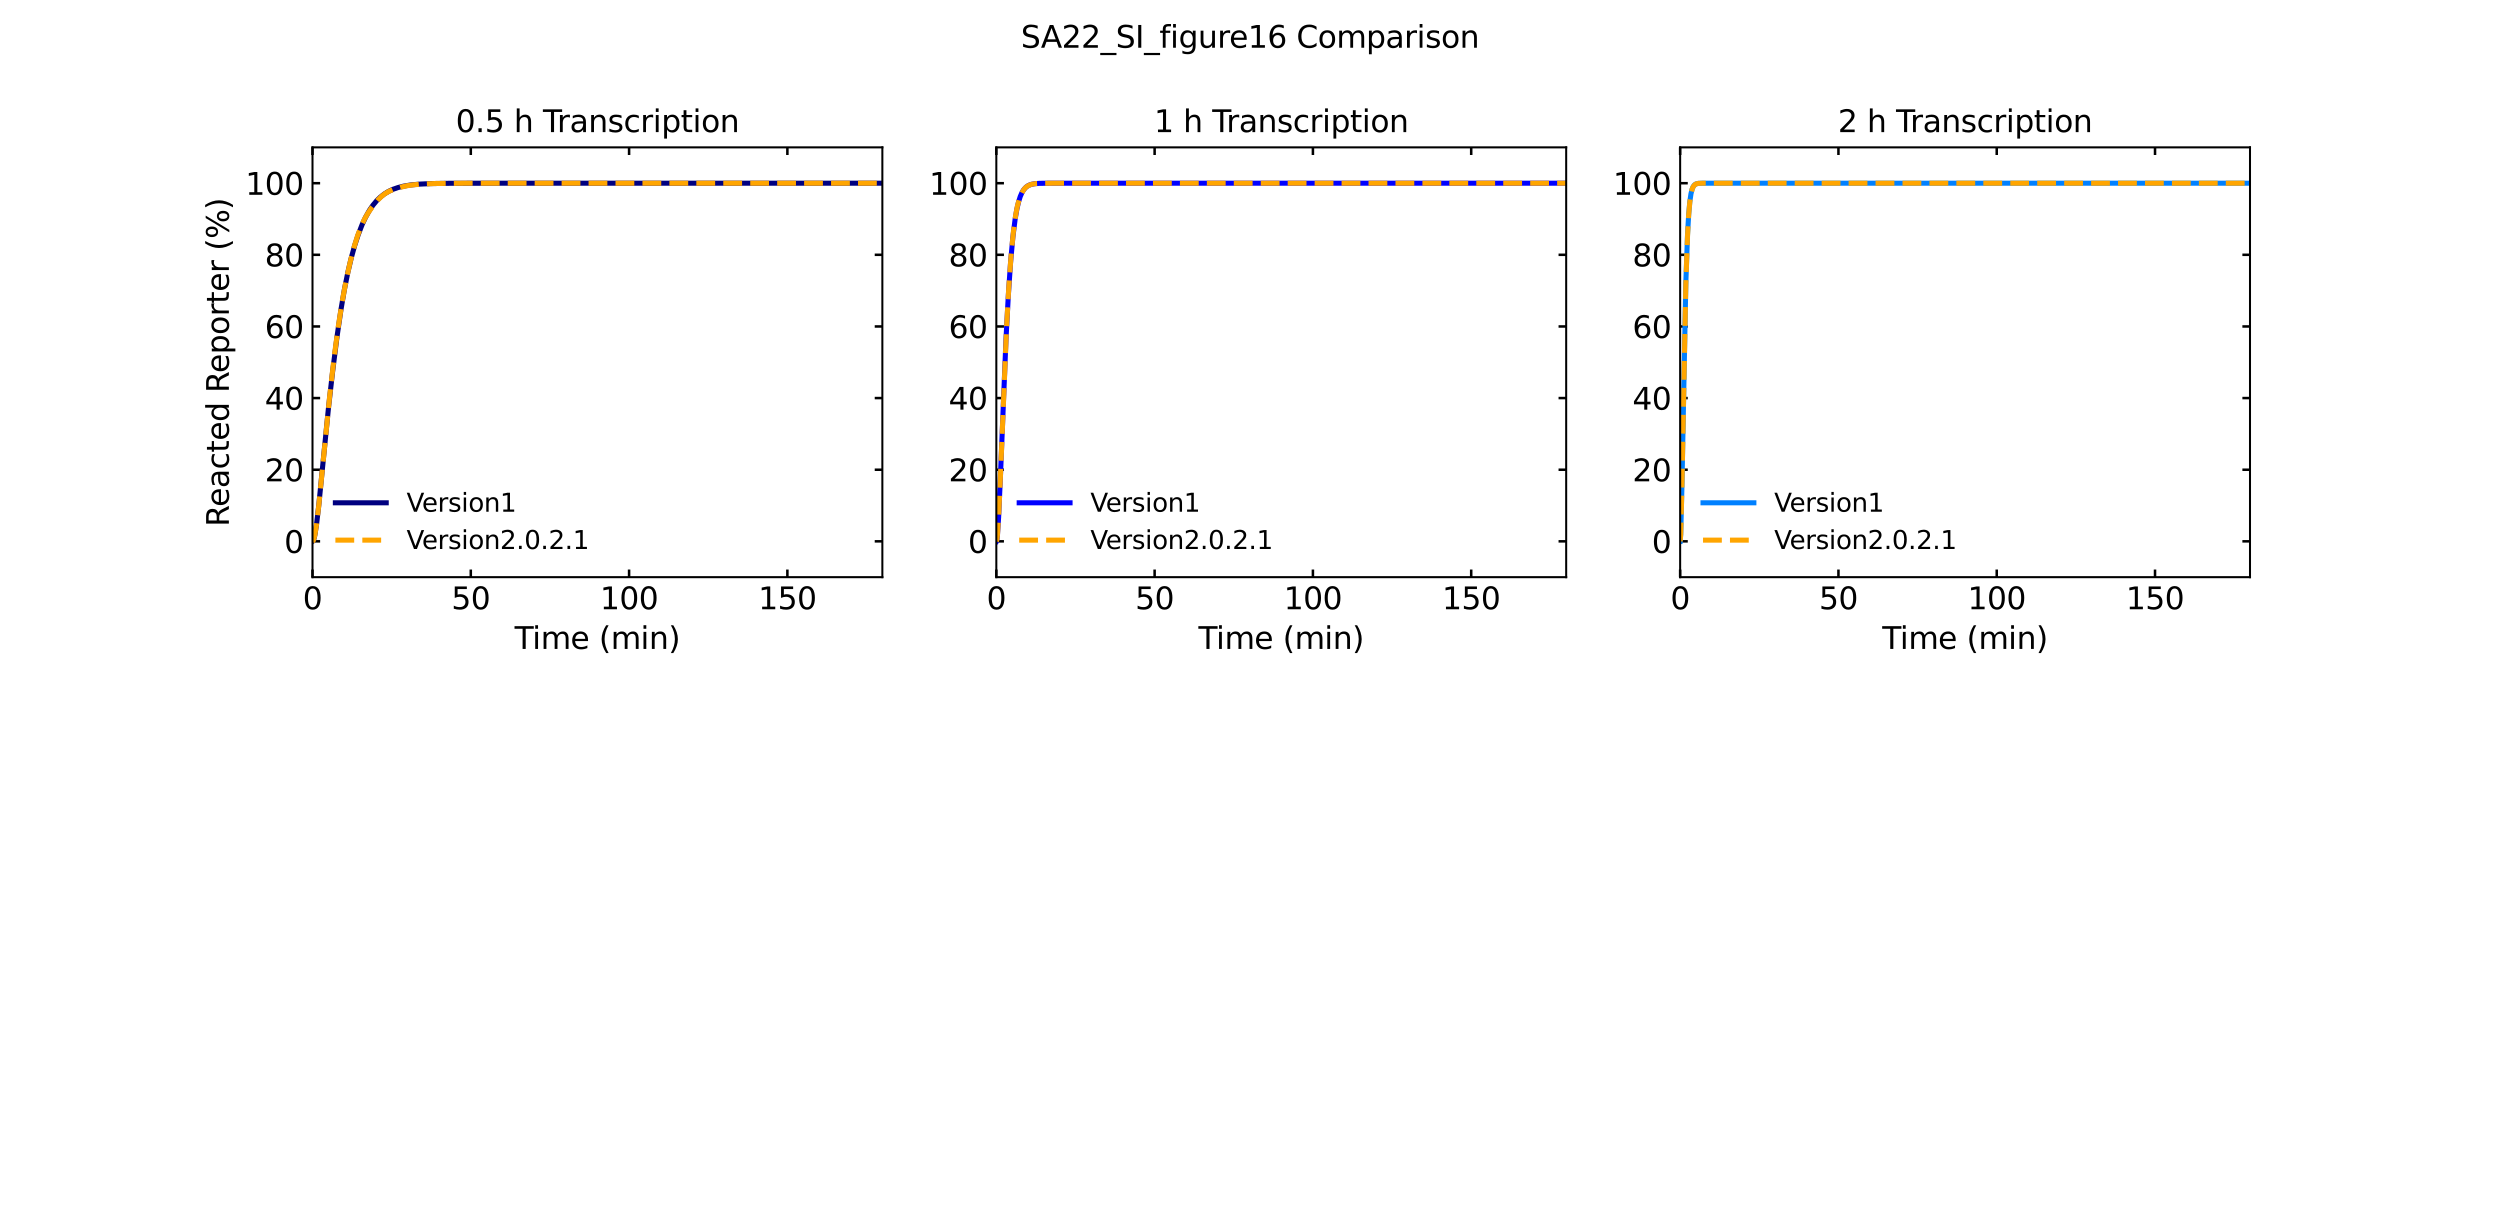 <?xml version="1.0" encoding="utf-8" standalone="no"?>
<!DOCTYPE svg PUBLIC "-//W3C//DTD SVG 1.1//EN"
  "http://www.w3.org/Graphics/SVG/1.1/DTD/svg11.dtd">
<svg xmlns:xlink="http://www.w3.org/1999/xlink" width="983.52pt" height="483.12pt" viewBox="0 0 983.52 483.12" xmlns="http://www.w3.org/2000/svg" version="1.1">
 <defs>
  <style type="text/css">*{stroke-linejoin: round; stroke-linecap: butt}</style>
 </defs>
 <g id="figure_1">
  <g id="patch_1">
   <path d="M 0 483.12 
L 983.52 483.12 
L 983.52 0 
L 0 0 
z
" style="fill: #ffffff"/>
  </g>
  <g id="axes_1">
   <g id="patch_2">
    <path d="M 122.94 227.066 
L 347.125 227.066 
L 347.125 57.974 
L 122.94 57.974 
z
" style="fill: #ffffff"/>
   </g>
   <g id="matplotlib.axis_1">
    <g id="xtick_1">
     <g id="line2d_1">
      <defs>
       <path id="m3f94d881fe" d="M 0 0 
L 0 -3 
" style="stroke: #000000"/>
      </defs>
      <g>
       <use xlink:href="#m3f94d881fe" x="122.94" y="227.066" style="stroke: #000000"/>
      </g>
     </g>
     <g id="line2d_2">
      <defs>
       <path id="m61d0a6844a" d="M 0 0 
L 0 3 
" style="stroke: #000000"/>
      </defs>
      <g>
       <use xlink:href="#m61d0a6844a" x="122.94" y="57.974" style="stroke: #000000"/>
      </g>
     </g>
     <g id="text_1">
      <!-- 0 -->
      <g transform="translate(119.123 239.685)scale(0.12 -0.12)">
       <defs>
        <path id="DejaVuSans-30" d="M 2034 4250 
Q 1547 4250 1301 3770 
Q 1056 3291 1056 2328 
Q 1056 1369 1301 889 
Q 1547 409 2034 409 
Q 2525 409 2770 889 
Q 3016 1369 3016 2328 
Q 3016 3291 2770 3770 
Q 2525 4250 2034 4250 
z
M 2034 4750 
Q 2819 4750 3233 4129 
Q 3647 3509 3647 2328 
Q 3647 1150 3233 529 
Q 2819 -91 2034 -91 
Q 1250 -91 836 529 
Q 422 1150 422 2328 
Q 422 3509 836 4129 
Q 1250 4750 2034 4750 
z
" transform="scale(0.016)"/>
       </defs>
       <use xlink:href="#DejaVuSans-30"/>
      </g>
     </g>
    </g>
    <g id="xtick_2">
     <g id="line2d_3">
      <g>
       <use xlink:href="#m3f94d881fe" x="185.214" y="227.066" style="stroke: #000000"/>
      </g>
     </g>
     <g id="line2d_4">
      <g>
       <use xlink:href="#m61d0a6844a" x="185.214" y="57.974" style="stroke: #000000"/>
      </g>
     </g>
     <g id="text_2">
      <!-- 50 -->
      <g transform="translate(177.579 239.685)scale(0.12 -0.12)">
       <defs>
        <path id="DejaVuSans-35" d="M 691 4666 
L 3169 4666 
L 3169 4134 
L 1269 4134 
L 1269 2991 
Q 1406 3038 1543 3061 
Q 1681 3084 1819 3084 
Q 2600 3084 3056 2656 
Q 3513 2228 3513 1497 
Q 3513 744 3044 326 
Q 2575 -91 1722 -91 
Q 1428 -91 1123 -41 
Q 819 9 494 109 
L 494 744 
Q 775 591 1075 516 
Q 1375 441 1709 441 
Q 2250 441 2565 725 
Q 2881 1009 2881 1497 
Q 2881 1984 2565 2268 
Q 2250 2553 1709 2553 
Q 1456 2553 1204 2497 
Q 953 2441 691 2322 
L 691 4666 
z
" transform="scale(0.016)"/>
       </defs>
       <use xlink:href="#DejaVuSans-35"/>
       <use xlink:href="#DejaVuSans-30" x="63.623"/>
      </g>
     </g>
    </g>
    <g id="xtick_3">
     <g id="line2d_5">
      <g>
       <use xlink:href="#m3f94d881fe" x="247.487" y="227.066" style="stroke: #000000"/>
      </g>
     </g>
     <g id="line2d_6">
      <g>
       <use xlink:href="#m61d0a6844a" x="247.487" y="57.974" style="stroke: #000000"/>
      </g>
     </g>
     <g id="text_3">
      <!-- 100 -->
      <g transform="translate(236.035 239.685)scale(0.12 -0.12)">
       <defs>
        <path id="DejaVuSans-31" d="M 794 531 
L 1825 531 
L 1825 4091 
L 703 3866 
L 703 4441 
L 1819 4666 
L 2450 4666 
L 2450 531 
L 3481 531 
L 3481 0 
L 794 0 
L 794 531 
z
" transform="scale(0.016)"/>
       </defs>
       <use xlink:href="#DejaVuSans-31"/>
       <use xlink:href="#DejaVuSans-30" x="63.623"/>
       <use xlink:href="#DejaVuSans-30" x="127.246"/>
      </g>
     </g>
    </g>
    <g id="xtick_4">
     <g id="line2d_7">
      <g>
       <use xlink:href="#m3f94d881fe" x="309.761" y="227.066" style="stroke: #000000"/>
      </g>
     </g>
     <g id="line2d_8">
      <g>
       <use xlink:href="#m61d0a6844a" x="309.761" y="57.974" style="stroke: #000000"/>
      </g>
     </g>
     <g id="text_4">
      <!-- 150 -->
      <g transform="translate(298.308 239.685)scale(0.12 -0.12)">
       <use xlink:href="#DejaVuSans-31"/>
       <use xlink:href="#DejaVuSans-35" x="63.623"/>
       <use xlink:href="#DejaVuSans-30" x="127.246"/>
      </g>
     </g>
    </g>
    <g id="text_5">
     <!-- Time (min) -->
     <g transform="translate(202.45 255.298)scale(0.12 -0.12)">
      <defs>
       <path id="DejaVuSans-54" d="M -19 4666 
L 3928 4666 
L 3928 4134 
L 2272 4134 
L 2272 0 
L 1638 0 
L 1638 4134 
L -19 4134 
L -19 4666 
z
" transform="scale(0.016)"/>
       <path id="DejaVuSans-69" d="M 603 3500 
L 1178 3500 
L 1178 0 
L 603 0 
L 603 3500 
z
M 603 4863 
L 1178 4863 
L 1178 4134 
L 603 4134 
L 603 4863 
z
" transform="scale(0.016)"/>
       <path id="DejaVuSans-6d" d="M 3328 2828 
Q 3544 3216 3844 3400 
Q 4144 3584 4550 3584 
Q 5097 3584 5394 3201 
Q 5691 2819 5691 2113 
L 5691 0 
L 5113 0 
L 5113 2094 
Q 5113 2597 4934 2840 
Q 4756 3084 4391 3084 
Q 3944 3084 3684 2787 
Q 3425 2491 3425 1978 
L 3425 0 
L 2847 0 
L 2847 2094 
Q 2847 2600 2669 2842 
Q 2491 3084 2119 3084 
Q 1678 3084 1418 2786 
Q 1159 2488 1159 1978 
L 1159 0 
L 581 0 
L 581 3500 
L 1159 3500 
L 1159 2956 
Q 1356 3278 1631 3431 
Q 1906 3584 2284 3584 
Q 2666 3584 2933 3390 
Q 3200 3197 3328 2828 
z
" transform="scale(0.016)"/>
       <path id="DejaVuSans-65" d="M 3597 1894 
L 3597 1613 
L 953 1613 
Q 991 1019 1311 708 
Q 1631 397 2203 397 
Q 2534 397 2845 478 
Q 3156 559 3463 722 
L 3463 178 
Q 3153 47 2828 -22 
Q 2503 -91 2169 -91 
Q 1331 -91 842 396 
Q 353 884 353 1716 
Q 353 2575 817 3079 
Q 1281 3584 2069 3584 
Q 2775 3584 3186 3129 
Q 3597 2675 3597 1894 
z
M 3022 2063 
Q 3016 2534 2758 2815 
Q 2500 3097 2075 3097 
Q 1594 3097 1305 2825 
Q 1016 2553 972 2059 
L 3022 2063 
z
" transform="scale(0.016)"/>
       <path id="DejaVuSans-20" transform="scale(0.016)"/>
       <path id="DejaVuSans-28" d="M 1984 4856 
Q 1566 4138 1362 3434 
Q 1159 2731 1159 2009 
Q 1159 1288 1364 580 
Q 1569 -128 1984 -844 
L 1484 -844 
Q 1016 -109 783 600 
Q 550 1309 550 2009 
Q 550 2706 781 3412 
Q 1013 4119 1484 4856 
L 1984 4856 
z
" transform="scale(0.016)"/>
       <path id="DejaVuSans-6e" d="M 3513 2113 
L 3513 0 
L 2938 0 
L 2938 2094 
Q 2938 2591 2744 2837 
Q 2550 3084 2163 3084 
Q 1697 3084 1428 2787 
Q 1159 2491 1159 1978 
L 1159 0 
L 581 0 
L 581 3500 
L 1159 3500 
L 1159 2956 
Q 1366 3272 1645 3428 
Q 1925 3584 2291 3584 
Q 2894 3584 3203 3211 
Q 3513 2838 3513 2113 
z
" transform="scale(0.016)"/>
       <path id="DejaVuSans-29" d="M 513 4856 
L 1013 4856 
Q 1481 4119 1714 3412 
Q 1947 2706 1947 2009 
Q 1947 1309 1714 600 
Q 1481 -109 1013 -844 
L 513 -844 
Q 928 -128 1133 580 
Q 1338 1288 1338 2009 
Q 1338 2731 1133 3434 
Q 928 4138 513 4856 
z
" transform="scale(0.016)"/>
      </defs>
      <use xlink:href="#DejaVuSans-54"/>
      <use xlink:href="#DejaVuSans-69" x="57.959"/>
      <use xlink:href="#DejaVuSans-6d" x="85.742"/>
      <use xlink:href="#DejaVuSans-65" x="183.154"/>
      <use xlink:href="#DejaVuSans-20" x="244.678"/>
      <use xlink:href="#DejaVuSans-28" x="276.465"/>
      <use xlink:href="#DejaVuSans-6d" x="315.479"/>
      <use xlink:href="#DejaVuSans-69" x="412.891"/>
      <use xlink:href="#DejaVuSans-6e" x="440.674"/>
      <use xlink:href="#DejaVuSans-29" x="504.053"/>
     </g>
    </g>
   </g>
   <g id="matplotlib.axis_2">
    <g id="ytick_1">
     <g id="line2d_9">
      <defs>
       <path id="m5197f65548" d="M 0 0 
L 3 0 
" style="stroke: #000000"/>
      </defs>
      <g>
       <use xlink:href="#m5197f65548" x="122.94" y="212.975" style="stroke: #000000"/>
      </g>
     </g>
     <g id="line2d_10">
      <defs>
       <path id="m539f77b9e1" d="M 0 0 
L -3 0 
" style="stroke: #000000"/>
      </defs>
      <g>
       <use xlink:href="#m539f77b9e1" x="347.125" y="212.975" style="stroke: #000000"/>
      </g>
     </g>
     <g id="text_6">
      <!-- 0 -->
      <g transform="translate(111.805 217.534)scale(0.12 -0.12)">
       <use xlink:href="#DejaVuSans-30"/>
      </g>
     </g>
    </g>
    <g id="ytick_2">
     <g id="line2d_11">
      <g>
       <use xlink:href="#m5197f65548" x="122.94" y="184.793" style="stroke: #000000"/>
      </g>
     </g>
     <g id="line2d_12">
      <g>
       <use xlink:href="#m539f77b9e1" x="347.125" y="184.793" style="stroke: #000000"/>
      </g>
     </g>
     <g id="text_7">
      <!-- 20 -->
      <g transform="translate(104.17 189.352)scale(0.12 -0.12)">
       <defs>
        <path id="DejaVuSans-32" d="M 1228 531 
L 3431 531 
L 3431 0 
L 469 0 
L 469 531 
Q 828 903 1448 1529 
Q 2069 2156 2228 2338 
Q 2531 2678 2651 2914 
Q 2772 3150 2772 3378 
Q 2772 3750 2511 3984 
Q 2250 4219 1831 4219 
Q 1534 4219 1204 4116 
Q 875 4013 500 3803 
L 500 4441 
Q 881 4594 1212 4672 
Q 1544 4750 1819 4750 
Q 2544 4750 2975 4387 
Q 3406 4025 3406 3419 
Q 3406 3131 3298 2873 
Q 3191 2616 2906 2266 
Q 2828 2175 2409 1742 
Q 1991 1309 1228 531 
z
" transform="scale(0.016)"/>
       </defs>
       <use xlink:href="#DejaVuSans-32"/>
       <use xlink:href="#DejaVuSans-30" x="63.623"/>
      </g>
     </g>
    </g>
    <g id="ytick_3">
     <g id="line2d_13">
      <g>
       <use xlink:href="#m5197f65548" x="122.94" y="156.611" style="stroke: #000000"/>
      </g>
     </g>
     <g id="line2d_14">
      <g>
       <use xlink:href="#m539f77b9e1" x="347.125" y="156.611" style="stroke: #000000"/>
      </g>
     </g>
     <g id="text_8">
      <!-- 40 -->
      <g transform="translate(104.17 161.17)scale(0.12 -0.12)">
       <defs>
        <path id="DejaVuSans-34" d="M 2419 4116 
L 825 1625 
L 2419 1625 
L 2419 4116 
z
M 2253 4666 
L 3047 4666 
L 3047 1625 
L 3713 1625 
L 3713 1100 
L 3047 1100 
L 3047 0 
L 2419 0 
L 2419 1100 
L 313 1100 
L 313 1709 
L 2253 4666 
z
" transform="scale(0.016)"/>
       </defs>
       <use xlink:href="#DejaVuSans-34"/>
       <use xlink:href="#DejaVuSans-30" x="63.623"/>
      </g>
     </g>
    </g>
    <g id="ytick_4">
     <g id="line2d_15">
      <g>
       <use xlink:href="#m5197f65548" x="122.94" y="128.429" style="stroke: #000000"/>
      </g>
     </g>
     <g id="line2d_16">
      <g>
       <use xlink:href="#m539f77b9e1" x="347.125" y="128.429" style="stroke: #000000"/>
      </g>
     </g>
     <g id="text_9">
      <!-- 60 -->
      <g transform="translate(104.17 132.988)scale(0.12 -0.12)">
       <defs>
        <path id="DejaVuSans-36" d="M 2113 2584 
Q 1688 2584 1439 2293 
Q 1191 2003 1191 1497 
Q 1191 994 1439 701 
Q 1688 409 2113 409 
Q 2538 409 2786 701 
Q 3034 994 3034 1497 
Q 3034 2003 2786 2293 
Q 2538 2584 2113 2584 
z
M 3366 4563 
L 3366 3988 
Q 3128 4100 2886 4159 
Q 2644 4219 2406 4219 
Q 1781 4219 1451 3797 
Q 1122 3375 1075 2522 
Q 1259 2794 1537 2939 
Q 1816 3084 2150 3084 
Q 2853 3084 3261 2657 
Q 3669 2231 3669 1497 
Q 3669 778 3244 343 
Q 2819 -91 2113 -91 
Q 1303 -91 875 529 
Q 447 1150 447 2328 
Q 447 3434 972 4092 
Q 1497 4750 2381 4750 
Q 2619 4750 2861 4703 
Q 3103 4656 3366 4563 
z
" transform="scale(0.016)"/>
       </defs>
       <use xlink:href="#DejaVuSans-36"/>
       <use xlink:href="#DejaVuSans-30" x="63.623"/>
      </g>
     </g>
    </g>
    <g id="ytick_5">
     <g id="line2d_17">
      <g>
       <use xlink:href="#m5197f65548" x="122.94" y="100.247" style="stroke: #000000"/>
      </g>
     </g>
     <g id="line2d_18">
      <g>
       <use xlink:href="#m539f77b9e1" x="347.125" y="100.247" style="stroke: #000000"/>
      </g>
     </g>
     <g id="text_10">
      <!-- 80 -->
      <g transform="translate(104.17 104.806)scale(0.12 -0.12)">
       <defs>
        <path id="DejaVuSans-38" d="M 2034 2216 
Q 1584 2216 1326 1975 
Q 1069 1734 1069 1313 
Q 1069 891 1326 650 
Q 1584 409 2034 409 
Q 2484 409 2743 651 
Q 3003 894 3003 1313 
Q 3003 1734 2745 1975 
Q 2488 2216 2034 2216 
z
M 1403 2484 
Q 997 2584 770 2862 
Q 544 3141 544 3541 
Q 544 4100 942 4425 
Q 1341 4750 2034 4750 
Q 2731 4750 3128 4425 
Q 3525 4100 3525 3541 
Q 3525 3141 3298 2862 
Q 3072 2584 2669 2484 
Q 3125 2378 3379 2068 
Q 3634 1759 3634 1313 
Q 3634 634 3220 271 
Q 2806 -91 2034 -91 
Q 1263 -91 848 271 
Q 434 634 434 1313 
Q 434 1759 690 2068 
Q 947 2378 1403 2484 
z
M 1172 3481 
Q 1172 3119 1398 2916 
Q 1625 2713 2034 2713 
Q 2441 2713 2670 2916 
Q 2900 3119 2900 3481 
Q 2900 3844 2670 4047 
Q 2441 4250 2034 4250 
Q 1625 4250 1398 4047 
Q 1172 3844 1172 3481 
z
" transform="scale(0.016)"/>
       </defs>
       <use xlink:href="#DejaVuSans-38"/>
       <use xlink:href="#DejaVuSans-30" x="63.623"/>
      </g>
     </g>
    </g>
    <g id="ytick_6">
     <g id="line2d_19">
      <g>
       <use xlink:href="#m5197f65548" x="122.94" y="72.065" style="stroke: #000000"/>
      </g>
     </g>
     <g id="line2d_20">
      <g>
       <use xlink:href="#m539f77b9e1" x="347.125" y="72.065" style="stroke: #000000"/>
      </g>
     </g>
     <g id="text_11">
      <!-- 100 -->
      <g transform="translate(96.535 76.624)scale(0.12 -0.12)">
       <use xlink:href="#DejaVuSans-31"/>
       <use xlink:href="#DejaVuSans-30" x="63.623"/>
       <use xlink:href="#DejaVuSans-30" x="127.246"/>
      </g>
     </g>
    </g>
    <g id="text_12">
     <!-- Reacted Reporter (%) -->
     <g transform="translate(90.039 207.185)rotate(-90)scale(0.12 -0.12)">
      <defs>
       <path id="DejaVuSans-52" d="M 2841 2188 
Q 3044 2119 3236 1894 
Q 3428 1669 3622 1275 
L 4263 0 
L 3584 0 
L 2988 1197 
Q 2756 1666 2539 1819 
Q 2322 1972 1947 1972 
L 1259 1972 
L 1259 0 
L 628 0 
L 628 4666 
L 2053 4666 
Q 2853 4666 3247 4331 
Q 3641 3997 3641 3322 
Q 3641 2881 3436 2590 
Q 3231 2300 2841 2188 
z
M 1259 4147 
L 1259 2491 
L 2053 2491 
Q 2509 2491 2742 2702 
Q 2975 2913 2975 3322 
Q 2975 3731 2742 3939 
Q 2509 4147 2053 4147 
L 1259 4147 
z
" transform="scale(0.016)"/>
       <path id="DejaVuSans-61" d="M 2194 1759 
Q 1497 1759 1228 1600 
Q 959 1441 959 1056 
Q 959 750 1161 570 
Q 1363 391 1709 391 
Q 2188 391 2477 730 
Q 2766 1069 2766 1631 
L 2766 1759 
L 2194 1759 
z
M 3341 1997 
L 3341 0 
L 2766 0 
L 2766 531 
Q 2569 213 2275 61 
Q 1981 -91 1556 -91 
Q 1019 -91 701 211 
Q 384 513 384 1019 
Q 384 1609 779 1909 
Q 1175 2209 1959 2209 
L 2766 2209 
L 2766 2266 
Q 2766 2663 2505 2880 
Q 2244 3097 1772 3097 
Q 1472 3097 1187 3025 
Q 903 2953 641 2809 
L 641 3341 
Q 956 3463 1253 3523 
Q 1550 3584 1831 3584 
Q 2591 3584 2966 3190 
Q 3341 2797 3341 1997 
z
" transform="scale(0.016)"/>
       <path id="DejaVuSans-63" d="M 3122 3366 
L 3122 2828 
Q 2878 2963 2633 3030 
Q 2388 3097 2138 3097 
Q 1578 3097 1268 2742 
Q 959 2388 959 1747 
Q 959 1106 1268 751 
Q 1578 397 2138 397 
Q 2388 397 2633 464 
Q 2878 531 3122 666 
L 3122 134 
Q 2881 22 2623 -34 
Q 2366 -91 2075 -91 
Q 1284 -91 818 406 
Q 353 903 353 1747 
Q 353 2603 823 3093 
Q 1294 3584 2113 3584 
Q 2378 3584 2631 3529 
Q 2884 3475 3122 3366 
z
" transform="scale(0.016)"/>
       <path id="DejaVuSans-74" d="M 1172 4494 
L 1172 3500 
L 2356 3500 
L 2356 3053 
L 1172 3053 
L 1172 1153 
Q 1172 725 1289 603 
Q 1406 481 1766 481 
L 2356 481 
L 2356 0 
L 1766 0 
Q 1100 0 847 248 
Q 594 497 594 1153 
L 594 3053 
L 172 3053 
L 172 3500 
L 594 3500 
L 594 4494 
L 1172 4494 
z
" transform="scale(0.016)"/>
       <path id="DejaVuSans-64" d="M 2906 2969 
L 2906 4863 
L 3481 4863 
L 3481 0 
L 2906 0 
L 2906 525 
Q 2725 213 2448 61 
Q 2172 -91 1784 -91 
Q 1150 -91 751 415 
Q 353 922 353 1747 
Q 353 2572 751 3078 
Q 1150 3584 1784 3584 
Q 2172 3584 2448 3432 
Q 2725 3281 2906 2969 
z
M 947 1747 
Q 947 1113 1208 752 
Q 1469 391 1925 391 
Q 2381 391 2643 752 
Q 2906 1113 2906 1747 
Q 2906 2381 2643 2742 
Q 2381 3103 1925 3103 
Q 1469 3103 1208 2742 
Q 947 2381 947 1747 
z
" transform="scale(0.016)"/>
       <path id="DejaVuSans-70" d="M 1159 525 
L 1159 -1331 
L 581 -1331 
L 581 3500 
L 1159 3500 
L 1159 2969 
Q 1341 3281 1617 3432 
Q 1894 3584 2278 3584 
Q 2916 3584 3314 3078 
Q 3713 2572 3713 1747 
Q 3713 922 3314 415 
Q 2916 -91 2278 -91 
Q 1894 -91 1617 61 
Q 1341 213 1159 525 
z
M 3116 1747 
Q 3116 2381 2855 2742 
Q 2594 3103 2138 3103 
Q 1681 3103 1420 2742 
Q 1159 2381 1159 1747 
Q 1159 1113 1420 752 
Q 1681 391 2138 391 
Q 2594 391 2855 752 
Q 3116 1113 3116 1747 
z
" transform="scale(0.016)"/>
       <path id="DejaVuSans-6f" d="M 1959 3097 
Q 1497 3097 1228 2736 
Q 959 2375 959 1747 
Q 959 1119 1226 758 
Q 1494 397 1959 397 
Q 2419 397 2687 759 
Q 2956 1122 2956 1747 
Q 2956 2369 2687 2733 
Q 2419 3097 1959 3097 
z
M 1959 3584 
Q 2709 3584 3137 3096 
Q 3566 2609 3566 1747 
Q 3566 888 3137 398 
Q 2709 -91 1959 -91 
Q 1206 -91 779 398 
Q 353 888 353 1747 
Q 353 2609 779 3096 
Q 1206 3584 1959 3584 
z
" transform="scale(0.016)"/>
       <path id="DejaVuSans-72" d="M 2631 2963 
Q 2534 3019 2420 3045 
Q 2306 3072 2169 3072 
Q 1681 3072 1420 2755 
Q 1159 2438 1159 1844 
L 1159 0 
L 581 0 
L 581 3500 
L 1159 3500 
L 1159 2956 
Q 1341 3275 1631 3429 
Q 1922 3584 2338 3584 
Q 2397 3584 2469 3576 
Q 2541 3569 2628 3553 
L 2631 2963 
z
" transform="scale(0.016)"/>
       <path id="DejaVuSans-25" d="M 4653 2053 
Q 4381 2053 4226 1822 
Q 4072 1591 4072 1178 
Q 4072 772 4226 539 
Q 4381 306 4653 306 
Q 4919 306 5073 539 
Q 5228 772 5228 1178 
Q 5228 1588 5073 1820 
Q 4919 2053 4653 2053 
z
M 4653 2450 
Q 5147 2450 5437 2106 
Q 5728 1763 5728 1178 
Q 5728 594 5436 251 
Q 5144 -91 4653 -91 
Q 4153 -91 3862 251 
Q 3572 594 3572 1178 
Q 3572 1766 3864 2108 
Q 4156 2450 4653 2450 
z
M 1428 4353 
Q 1159 4353 1004 4120 
Q 850 3888 850 3481 
Q 850 3069 1003 2837 
Q 1156 2606 1428 2606 
Q 1700 2606 1854 2837 
Q 2009 3069 2009 3481 
Q 2009 3884 1853 4118 
Q 1697 4353 1428 4353 
z
M 4250 4750 
L 4750 4750 
L 1831 -91 
L 1331 -91 
L 4250 4750 
z
M 1428 4750 
Q 1922 4750 2215 4408 
Q 2509 4066 2509 3481 
Q 2509 2891 2217 2550 
Q 1925 2209 1428 2209 
Q 931 2209 642 2551 
Q 353 2894 353 3481 
Q 353 4063 643 4406 
Q 934 4750 1428 4750 
z
" transform="scale(0.016)"/>
      </defs>
      <use xlink:href="#DejaVuSans-52"/>
      <use xlink:href="#DejaVuSans-65" x="64.982"/>
      <use xlink:href="#DejaVuSans-61" x="126.506"/>
      <use xlink:href="#DejaVuSans-63" x="187.785"/>
      <use xlink:href="#DejaVuSans-74" x="242.766"/>
      <use xlink:href="#DejaVuSans-65" x="281.975"/>
      <use xlink:href="#DejaVuSans-64" x="343.498"/>
      <use xlink:href="#DejaVuSans-20" x="406.975"/>
      <use xlink:href="#DejaVuSans-52" x="438.762"/>
      <use xlink:href="#DejaVuSans-65" x="503.744"/>
      <use xlink:href="#DejaVuSans-70" x="565.268"/>
      <use xlink:href="#DejaVuSans-6f" x="628.744"/>
      <use xlink:href="#DejaVuSans-72" x="689.926"/>
      <use xlink:href="#DejaVuSans-74" x="731.039"/>
      <use xlink:href="#DejaVuSans-65" x="770.248"/>
      <use xlink:href="#DejaVuSans-72" x="831.771"/>
      <use xlink:href="#DejaVuSans-20" x="872.885"/>
      <use xlink:href="#DejaVuSans-28" x="904.672"/>
      <use xlink:href="#DejaVuSans-25" x="943.686"/>
      <use xlink:href="#DejaVuSans-29" x="1038.705"/>
     </g>
    </g>
   </g>
   <g id="line2d_21">
    <path d="M 122.94 212.975 
L 123.164 212.819 
L 123.388 212.361 
L 123.837 210.647 
L 124.509 206.465 
L 125.406 198.852 
L 126.975 183.024 
L 129.217 160.55 
L 130.786 146.719 
L 132.58 132.494 
L 134.149 121.729 
L 135.494 113.871 
L 136.839 107.18 
L 138.185 101.472 
L 139.53 96.593 
L 140.875 92.467 
L 142.444 88.408 
L 143.789 85.524 
L 145.358 82.719 
L 146.704 80.747 
L 148.273 78.859 
L 149.618 77.551 
L 151.187 76.315 
L 152.757 75.347 
L 154.55 74.49 
L 156.568 73.785 
L 158.81 73.223 
L 161.5 72.775 
L 164.863 72.446 
L 169.57 72.221 
L 177.417 72.098 
L 199.835 72.066 
L 347.125 72.065 
L 347.125 72.065 
" clip-path="url(#pae679286c4)" style="fill: none; stroke: #000080; stroke-width: 2; stroke-linecap: square"/>
   </g>
   <g id="line2d_22">
    <path d="M 122.94 212.975 
L 123.164 212.814 
L 123.388 212.349 
L 123.837 210.624 
L 124.509 206.446 
L 125.406 198.878 
L 126.975 183.128 
L 129.666 156.115 
L 131.459 140.536 
L 133.028 128.807 
L 134.598 118.78 
L 136.167 110.301 
L 137.736 103.186 
L 139.305 97.161 
L 140.651 92.822 
L 141.996 89.224 
L 143.341 86.299 
L 144.686 83.932 
L 146.255 81.659 
L 148.497 78.843 
L 150.066 77.276 
L 151.411 76.22 
L 152.981 75.29 
L 154.55 74.619 
L 157.464 73.691 
L 159.93 73.097 
L 162.621 72.7 
L 166.656 72.373 
L 171.588 72.185 
L 182.125 72.081 
L 221.581 72.065 
L 347.125 72.065 
L 347.125 72.065 
" clip-path="url(#pae679286c4)" style="fill: none; stroke-dasharray: 7.4,3.2; stroke-dashoffset: 0; stroke: #ffa500; stroke-width: 2"/>
   </g>
   <g id="patch_3">
    <path d="M 122.94 227.066 
L 122.94 57.974 
" style="fill: none; stroke: #000000; stroke-width: 0.8; stroke-linejoin: miter; stroke-linecap: square"/>
   </g>
   <g id="patch_4">
    <path d="M 347.125 227.066 
L 347.125 57.974 
" style="fill: none; stroke: #000000; stroke-width: 0.8; stroke-linejoin: miter; stroke-linecap: square"/>
   </g>
   <g id="patch_5">
    <path d="M 122.94 227.066 
L 347.125 227.066 
" style="fill: none; stroke: #000000; stroke-width: 0.8; stroke-linejoin: miter; stroke-linecap: square"/>
   </g>
   <g id="patch_6">
    <path d="M 122.94 57.974 
L 347.125 57.974 
" style="fill: none; stroke: #000000; stroke-width: 0.8; stroke-linejoin: miter; stroke-linecap: square"/>
   </g>
   <g id="text_13">
    <!-- 0.5 h Transcription -->
    <g transform="translate(179.289 51.974)scale(0.12 -0.12)">
     <defs>
      <path id="DejaVuSans-2e" d="M 684 794 
L 1344 794 
L 1344 0 
L 684 0 
L 684 794 
z
" transform="scale(0.016)"/>
      <path id="DejaVuSans-68" d="M 3513 2113 
L 3513 0 
L 2938 0 
L 2938 2094 
Q 2938 2591 2744 2837 
Q 2550 3084 2163 3084 
Q 1697 3084 1428 2787 
Q 1159 2491 1159 1978 
L 1159 0 
L 581 0 
L 581 4863 
L 1159 4863 
L 1159 2956 
Q 1366 3272 1645 3428 
Q 1925 3584 2291 3584 
Q 2894 3584 3203 3211 
Q 3513 2838 3513 2113 
z
" transform="scale(0.016)"/>
      <path id="DejaVuSans-73" d="M 2834 3397 
L 2834 2853 
Q 2591 2978 2328 3040 
Q 2066 3103 1784 3103 
Q 1356 3103 1142 2972 
Q 928 2841 928 2578 
Q 928 2378 1081 2264 
Q 1234 2150 1697 2047 
L 1894 2003 
Q 2506 1872 2764 1633 
Q 3022 1394 3022 966 
Q 3022 478 2636 193 
Q 2250 -91 1575 -91 
Q 1294 -91 989 -36 
Q 684 19 347 128 
L 347 722 
Q 666 556 975 473 
Q 1284 391 1588 391 
Q 1994 391 2212 530 
Q 2431 669 2431 922 
Q 2431 1156 2273 1281 
Q 2116 1406 1581 1522 
L 1381 1569 
Q 847 1681 609 1914 
Q 372 2147 372 2553 
Q 372 3047 722 3315 
Q 1072 3584 1716 3584 
Q 2034 3584 2315 3537 
Q 2597 3491 2834 3397 
z
" transform="scale(0.016)"/>
     </defs>
     <use xlink:href="#DejaVuSans-30"/>
     <use xlink:href="#DejaVuSans-2e" x="63.623"/>
     <use xlink:href="#DejaVuSans-35" x="95.41"/>
     <use xlink:href="#DejaVuSans-20" x="159.033"/>
     <use xlink:href="#DejaVuSans-68" x="190.82"/>
     <use xlink:href="#DejaVuSans-20" x="254.199"/>
     <use xlink:href="#DejaVuSans-54" x="285.986"/>
     <use xlink:href="#DejaVuSans-72" x="332.32"/>
     <use xlink:href="#DejaVuSans-61" x="373.434"/>
     <use xlink:href="#DejaVuSans-6e" x="434.713"/>
     <use xlink:href="#DejaVuSans-73" x="498.092"/>
     <use xlink:href="#DejaVuSans-63" x="550.191"/>
     <use xlink:href="#DejaVuSans-72" x="605.172"/>
     <use xlink:href="#DejaVuSans-69" x="646.285"/>
     <use xlink:href="#DejaVuSans-70" x="674.068"/>
     <use xlink:href="#DejaVuSans-74" x="737.545"/>
     <use xlink:href="#DejaVuSans-69" x="776.754"/>
     <use xlink:href="#DejaVuSans-6f" x="804.537"/>
     <use xlink:href="#DejaVuSans-6e" x="865.719"/>
    </g>
   </g>
   <g id="legend_1">
    <g id="line2d_23">
     <path d="M 131.94 197.809 
L 141.94 197.809 
L 151.94 197.809 
" style="fill: none; stroke: #000080; stroke-width: 2; stroke-linecap: square"/>
    </g>
    <g id="text_14">
     <!-- Version1 -->
     <g transform="translate(159.94 201.309)scale(0.1 -0.1)">
      <defs>
       <path id="DejaVuSans-56" d="M 1831 0 
L 50 4666 
L 709 4666 
L 2188 738 
L 3669 4666 
L 4325 4666 
L 2547 0 
L 1831 0 
z
" transform="scale(0.016)"/>
      </defs>
      <use xlink:href="#DejaVuSans-56"/>
      <use xlink:href="#DejaVuSans-65" x="60.658"/>
      <use xlink:href="#DejaVuSans-72" x="122.182"/>
      <use xlink:href="#DejaVuSans-73" x="163.295"/>
      <use xlink:href="#DejaVuSans-69" x="215.395"/>
      <use xlink:href="#DejaVuSans-6f" x="243.178"/>
      <use xlink:href="#DejaVuSans-6e" x="304.359"/>
      <use xlink:href="#DejaVuSans-31" x="367.738"/>
     </g>
    </g>
    <g id="line2d_24">
     <path d="M 131.94 212.487 
L 141.94 212.487 
L 151.94 212.487 
" style="fill: none; stroke-dasharray: 7.4,3.2; stroke-dashoffset: 0; stroke: #ffa500; stroke-width: 2"/>
    </g>
    <g id="text_15">
     <!-- Version2.0.2.1 -->
     <g transform="translate(159.94 215.987)scale(0.1 -0.1)">
      <use xlink:href="#DejaVuSans-56"/>
      <use xlink:href="#DejaVuSans-65" x="60.658"/>
      <use xlink:href="#DejaVuSans-72" x="122.182"/>
      <use xlink:href="#DejaVuSans-73" x="163.295"/>
      <use xlink:href="#DejaVuSans-69" x="215.395"/>
      <use xlink:href="#DejaVuSans-6f" x="243.178"/>
      <use xlink:href="#DejaVuSans-6e" x="304.359"/>
      <use xlink:href="#DejaVuSans-32" x="367.738"/>
      <use xlink:href="#DejaVuSans-2e" x="431.361"/>
      <use xlink:href="#DejaVuSans-30" x="463.148"/>
      <use xlink:href="#DejaVuSans-2e" x="526.771"/>
      <use xlink:href="#DejaVuSans-32" x="558.559"/>
      <use xlink:href="#DejaVuSans-2e" x="622.182"/>
      <use xlink:href="#DejaVuSans-31" x="653.969"/>
     </g>
    </g>
   </g>
  </g>
  <g id="axes_2">
   <g id="patch_7">
    <path d="M 391.962 227.066 
L 616.146 227.066 
L 616.146 57.974 
L 391.962 57.974 
z
" style="fill: #ffffff"/>
   </g>
   <g id="matplotlib.axis_3">
    <g id="xtick_5">
     <g id="line2d_25">
      <g>
       <use xlink:href="#m3f94d881fe" x="391.962" y="227.066" style="stroke: #000000"/>
      </g>
     </g>
     <g id="line2d_26">
      <g>
       <use xlink:href="#m61d0a6844a" x="391.962" y="57.974" style="stroke: #000000"/>
      </g>
     </g>
     <g id="text_16">
      <!-- 0 -->
      <g transform="translate(388.144 239.685)scale(0.12 -0.12)">
       <use xlink:href="#DejaVuSans-30"/>
      </g>
     </g>
    </g>
    <g id="xtick_6">
     <g id="line2d_27">
      <g>
       <use xlink:href="#m3f94d881fe" x="454.235" y="227.066" style="stroke: #000000"/>
      </g>
     </g>
     <g id="line2d_28">
      <g>
       <use xlink:href="#m61d0a6844a" x="454.235" y="57.974" style="stroke: #000000"/>
      </g>
     </g>
     <g id="text_17">
      <!-- 50 -->
      <g transform="translate(446.6 239.685)scale(0.12 -0.12)">
       <use xlink:href="#DejaVuSans-35"/>
       <use xlink:href="#DejaVuSans-30" x="63.623"/>
      </g>
     </g>
    </g>
    <g id="xtick_7">
     <g id="line2d_29">
      <g>
       <use xlink:href="#m3f94d881fe" x="516.509" y="227.066" style="stroke: #000000"/>
      </g>
     </g>
     <g id="line2d_30">
      <g>
       <use xlink:href="#m61d0a6844a" x="516.509" y="57.974" style="stroke: #000000"/>
      </g>
     </g>
     <g id="text_18">
      <!-- 100 -->
      <g transform="translate(505.056 239.685)scale(0.12 -0.12)">
       <use xlink:href="#DejaVuSans-31"/>
       <use xlink:href="#DejaVuSans-30" x="63.623"/>
       <use xlink:href="#DejaVuSans-30" x="127.246"/>
      </g>
     </g>
    </g>
    <g id="xtick_8">
     <g id="line2d_31">
      <g>
       <use xlink:href="#m3f94d881fe" x="578.782" y="227.066" style="stroke: #000000"/>
      </g>
     </g>
     <g id="line2d_32">
      <g>
       <use xlink:href="#m61d0a6844a" x="578.782" y="57.974" style="stroke: #000000"/>
      </g>
     </g>
     <g id="text_19">
      <!-- 150 -->
      <g transform="translate(567.33 239.685)scale(0.12 -0.12)">
       <use xlink:href="#DejaVuSans-31"/>
       <use xlink:href="#DejaVuSans-35" x="63.623"/>
       <use xlink:href="#DejaVuSans-30" x="127.246"/>
      </g>
     </g>
    </g>
    <g id="text_20">
     <!-- Time (min) -->
     <g transform="translate(471.471 255.298)scale(0.12 -0.12)">
      <use xlink:href="#DejaVuSans-54"/>
      <use xlink:href="#DejaVuSans-69" x="57.959"/>
      <use xlink:href="#DejaVuSans-6d" x="85.742"/>
      <use xlink:href="#DejaVuSans-65" x="183.154"/>
      <use xlink:href="#DejaVuSans-20" x="244.678"/>
      <use xlink:href="#DejaVuSans-28" x="276.465"/>
      <use xlink:href="#DejaVuSans-6d" x="315.479"/>
      <use xlink:href="#DejaVuSans-69" x="412.891"/>
      <use xlink:href="#DejaVuSans-6e" x="440.674"/>
      <use xlink:href="#DejaVuSans-29" x="504.053"/>
     </g>
    </g>
   </g>
   <g id="matplotlib.axis_4">
    <g id="ytick_7">
     <g id="line2d_33">
      <g>
       <use xlink:href="#m5197f65548" x="391.962" y="212.975" style="stroke: #000000"/>
      </g>
     </g>
     <g id="line2d_34">
      <g>
       <use xlink:href="#m539f77b9e1" x="616.146" y="212.975" style="stroke: #000000"/>
      </g>
     </g>
     <g id="text_21">
      <!-- 0 -->
      <g transform="translate(380.827 217.534)scale(0.12 -0.12)">
       <use xlink:href="#DejaVuSans-30"/>
      </g>
     </g>
    </g>
    <g id="ytick_8">
     <g id="line2d_35">
      <g>
       <use xlink:href="#m5197f65548" x="391.962" y="184.793" style="stroke: #000000"/>
      </g>
     </g>
     <g id="line2d_36">
      <g>
       <use xlink:href="#m539f77b9e1" x="616.146" y="184.793" style="stroke: #000000"/>
      </g>
     </g>
     <g id="text_22">
      <!-- 20 -->
      <g transform="translate(373.192 189.352)scale(0.12 -0.12)">
       <use xlink:href="#DejaVuSans-32"/>
       <use xlink:href="#DejaVuSans-30" x="63.623"/>
      </g>
     </g>
    </g>
    <g id="ytick_9">
     <g id="line2d_37">
      <g>
       <use xlink:href="#m5197f65548" x="391.962" y="156.611" style="stroke: #000000"/>
      </g>
     </g>
     <g id="line2d_38">
      <g>
       <use xlink:href="#m539f77b9e1" x="616.146" y="156.611" style="stroke: #000000"/>
      </g>
     </g>
     <g id="text_23">
      <!-- 40 -->
      <g transform="translate(373.192 161.17)scale(0.12 -0.12)">
       <use xlink:href="#DejaVuSans-34"/>
       <use xlink:href="#DejaVuSans-30" x="63.623"/>
      </g>
     </g>
    </g>
    <g id="ytick_10">
     <g id="line2d_39">
      <g>
       <use xlink:href="#m5197f65548" x="391.962" y="128.429" style="stroke: #000000"/>
      </g>
     </g>
     <g id="line2d_40">
      <g>
       <use xlink:href="#m539f77b9e1" x="616.146" y="128.429" style="stroke: #000000"/>
      </g>
     </g>
     <g id="text_24">
      <!-- 60 -->
      <g transform="translate(373.192 132.988)scale(0.12 -0.12)">
       <use xlink:href="#DejaVuSans-36"/>
       <use xlink:href="#DejaVuSans-30" x="63.623"/>
      </g>
     </g>
    </g>
    <g id="ytick_11">
     <g id="line2d_41">
      <g>
       <use xlink:href="#m5197f65548" x="391.962" y="100.247" style="stroke: #000000"/>
      </g>
     </g>
     <g id="line2d_42">
      <g>
       <use xlink:href="#m539f77b9e1" x="616.146" y="100.247" style="stroke: #000000"/>
      </g>
     </g>
     <g id="text_25">
      <!-- 80 -->
      <g transform="translate(373.192 104.806)scale(0.12 -0.12)">
       <use xlink:href="#DejaVuSans-38"/>
       <use xlink:href="#DejaVuSans-30" x="63.623"/>
      </g>
     </g>
    </g>
    <g id="ytick_12">
     <g id="line2d_43">
      <g>
       <use xlink:href="#m5197f65548" x="391.962" y="72.065" style="stroke: #000000"/>
      </g>
     </g>
     <g id="line2d_44">
      <g>
       <use xlink:href="#m539f77b9e1" x="616.146" y="72.065" style="stroke: #000000"/>
      </g>
     </g>
     <g id="text_26">
      <!-- 100 -->
      <g transform="translate(365.557 76.624)scale(0.12 -0.12)">
       <use xlink:href="#DejaVuSans-31"/>
       <use xlink:href="#DejaVuSans-30" x="63.623"/>
       <use xlink:href="#DejaVuSans-30" x="127.246"/>
      </g>
     </g>
    </g>
   </g>
   <g id="line2d_45">
    <path d="M 391.962 212.975 
L 392.186 212.3 
L 392.41 210.381 
L 392.858 203.559 
L 393.531 188.487 
L 395.773 133.264 
L 396.67 116.433 
L 397.566 103.264 
L 398.463 93.363 
L 399.36 86.226 
L 400.032 82.333 
L 400.705 79.438 
L 401.377 77.309 
L 402.05 75.767 
L 402.723 74.643 
L 403.619 73.628 
L 404.516 72.996 
L 405.637 72.544 
L 406.982 72.275 
L 409 72.124 
L 413.708 72.068 
L 484.102 72.065 
L 616.146 72.065 
L 616.146 72.065 
" clip-path="url(#pe0f7be7977)" style="fill: none; stroke: #0000ff; stroke-width: 2; stroke-linecap: square"/>
   </g>
   <g id="line2d_46">
    <path d="M 391.962 212.975 
L 392.186 212.289 
L 392.41 210.355 
L 392.858 203.519 
L 393.531 188.51 
L 395.997 128.613 
L 396.894 112.502 
L 397.79 100.191 
L 398.687 91.161 
L 399.584 84.558 
L 400.256 81.045 
L 400.929 78.594 
L 401.826 76.344 
L 402.498 75.02 
L 403.171 74.085 
L 403.843 73.466 
L 404.964 72.811 
L 406.085 72.438 
L 407.655 72.216 
L 410.121 72.098 
L 417.07 72.066 
L 616.146 72.065 
L 616.146 72.065 
" clip-path="url(#pe0f7be7977)" style="fill: none; stroke-dasharray: 7.4,3.2; stroke-dashoffset: 0; stroke: #ffa500; stroke-width: 2"/>
   </g>
   <g id="patch_8">
    <path d="M 391.962 227.066 
L 391.962 57.974 
" style="fill: none; stroke: #000000; stroke-width: 0.8; stroke-linejoin: miter; stroke-linecap: square"/>
   </g>
   <g id="patch_9">
    <path d="M 616.146 227.066 
L 616.146 57.974 
" style="fill: none; stroke: #000000; stroke-width: 0.8; stroke-linejoin: miter; stroke-linecap: square"/>
   </g>
   <g id="patch_10">
    <path d="M 391.962 227.066 
L 616.146 227.066 
" style="fill: none; stroke: #000000; stroke-width: 0.8; stroke-linejoin: miter; stroke-linecap: square"/>
   </g>
   <g id="patch_11">
    <path d="M 391.962 57.974 
L 616.146 57.974 
" style="fill: none; stroke: #000000; stroke-width: 0.8; stroke-linejoin: miter; stroke-linecap: square"/>
   </g>
   <g id="text_27">
    <!-- 1 h Transcription -->
    <g transform="translate(454.035 51.974)scale(0.12 -0.12)">
     <use xlink:href="#DejaVuSans-31"/>
     <use xlink:href="#DejaVuSans-20" x="63.623"/>
     <use xlink:href="#DejaVuSans-68" x="95.41"/>
     <use xlink:href="#DejaVuSans-20" x="158.789"/>
     <use xlink:href="#DejaVuSans-54" x="190.576"/>
     <use xlink:href="#DejaVuSans-72" x="236.91"/>
     <use xlink:href="#DejaVuSans-61" x="278.023"/>
     <use xlink:href="#DejaVuSans-6e" x="339.303"/>
     <use xlink:href="#DejaVuSans-73" x="402.682"/>
     <use xlink:href="#DejaVuSans-63" x="454.781"/>
     <use xlink:href="#DejaVuSans-72" x="509.762"/>
     <use xlink:href="#DejaVuSans-69" x="550.875"/>
     <use xlink:href="#DejaVuSans-70" x="578.658"/>
     <use xlink:href="#DejaVuSans-74" x="642.135"/>
     <use xlink:href="#DejaVuSans-69" x="681.344"/>
     <use xlink:href="#DejaVuSans-6f" x="709.127"/>
     <use xlink:href="#DejaVuSans-6e" x="770.309"/>
    </g>
   </g>
   <g id="legend_2">
    <g id="line2d_47">
     <path d="M 400.962 197.809 
L 410.962 197.809 
L 420.962 197.809 
" style="fill: none; stroke: #0000ff; stroke-width: 2; stroke-linecap: square"/>
    </g>
    <g id="text_28">
     <!-- Version1 -->
     <g transform="translate(428.962 201.309)scale(0.1 -0.1)">
      <use xlink:href="#DejaVuSans-56"/>
      <use xlink:href="#DejaVuSans-65" x="60.658"/>
      <use xlink:href="#DejaVuSans-72" x="122.182"/>
      <use xlink:href="#DejaVuSans-73" x="163.295"/>
      <use xlink:href="#DejaVuSans-69" x="215.395"/>
      <use xlink:href="#DejaVuSans-6f" x="243.178"/>
      <use xlink:href="#DejaVuSans-6e" x="304.359"/>
      <use xlink:href="#DejaVuSans-31" x="367.738"/>
     </g>
    </g>
    <g id="line2d_48">
     <path d="M 400.962 212.487 
L 410.962 212.487 
L 420.962 212.487 
" style="fill: none; stroke-dasharray: 7.4,3.2; stroke-dashoffset: 0; stroke: #ffa500; stroke-width: 2"/>
    </g>
    <g id="text_29">
     <!-- Version2.0.2.1 -->
     <g transform="translate(428.962 215.987)scale(0.1 -0.1)">
      <use xlink:href="#DejaVuSans-56"/>
      <use xlink:href="#DejaVuSans-65" x="60.658"/>
      <use xlink:href="#DejaVuSans-72" x="122.182"/>
      <use xlink:href="#DejaVuSans-73" x="163.295"/>
      <use xlink:href="#DejaVuSans-69" x="215.395"/>
      <use xlink:href="#DejaVuSans-6f" x="243.178"/>
      <use xlink:href="#DejaVuSans-6e" x="304.359"/>
      <use xlink:href="#DejaVuSans-32" x="367.738"/>
      <use xlink:href="#DejaVuSans-2e" x="431.361"/>
      <use xlink:href="#DejaVuSans-30" x="463.148"/>
      <use xlink:href="#DejaVuSans-2e" x="526.771"/>
      <use xlink:href="#DejaVuSans-32" x="558.559"/>
      <use xlink:href="#DejaVuSans-2e" x="622.182"/>
      <use xlink:href="#DejaVuSans-31" x="653.969"/>
     </g>
    </g>
   </g>
  </g>
  <g id="axes_3">
   <g id="patch_12">
    <path d="M 660.983 227.066 
L 885.168 227.066 
L 885.168 57.974 
L 660.983 57.974 
z
" style="fill: #ffffff"/>
   </g>
   <g id="matplotlib.axis_5">
    <g id="xtick_9">
     <g id="line2d_49">
      <g>
       <use xlink:href="#m3f94d881fe" x="660.983" y="227.066" style="stroke: #000000"/>
      </g>
     </g>
     <g id="line2d_50">
      <g>
       <use xlink:href="#m61d0a6844a" x="660.983" y="57.974" style="stroke: #000000"/>
      </g>
     </g>
     <g id="text_30">
      <!-- 0 -->
      <g transform="translate(657.166 239.685)scale(0.12 -0.12)">
       <use xlink:href="#DejaVuSans-30"/>
      </g>
     </g>
    </g>
    <g id="xtick_10">
     <g id="line2d_51">
      <g>
       <use xlink:href="#m3f94d881fe" x="723.257" y="227.066" style="stroke: #000000"/>
      </g>
     </g>
     <g id="line2d_52">
      <g>
       <use xlink:href="#m61d0a6844a" x="723.257" y="57.974" style="stroke: #000000"/>
      </g>
     </g>
     <g id="text_31">
      <!-- 50 -->
      <g transform="translate(715.622 239.685)scale(0.12 -0.12)">
       <use xlink:href="#DejaVuSans-35"/>
       <use xlink:href="#DejaVuSans-30" x="63.623"/>
      </g>
     </g>
    </g>
    <g id="xtick_11">
     <g id="line2d_53">
      <g>
       <use xlink:href="#m3f94d881fe" x="785.53" y="227.066" style="stroke: #000000"/>
      </g>
     </g>
     <g id="line2d_54">
      <g>
       <use xlink:href="#m61d0a6844a" x="785.53" y="57.974" style="stroke: #000000"/>
      </g>
     </g>
     <g id="text_32">
      <!-- 100 -->
      <g transform="translate(774.078 239.685)scale(0.12 -0.12)">
       <use xlink:href="#DejaVuSans-31"/>
       <use xlink:href="#DejaVuSans-30" x="63.623"/>
       <use xlink:href="#DejaVuSans-30" x="127.246"/>
      </g>
     </g>
    </g>
    <g id="xtick_12">
     <g id="line2d_55">
      <g>
       <use xlink:href="#m3f94d881fe" x="847.804" y="227.066" style="stroke: #000000"/>
      </g>
     </g>
     <g id="line2d_56">
      <g>
       <use xlink:href="#m61d0a6844a" x="847.804" y="57.974" style="stroke: #000000"/>
      </g>
     </g>
     <g id="text_33">
      <!-- 150 -->
      <g transform="translate(836.351 239.685)scale(0.12 -0.12)">
       <use xlink:href="#DejaVuSans-31"/>
       <use xlink:href="#DejaVuSans-35" x="63.623"/>
       <use xlink:href="#DejaVuSans-30" x="127.246"/>
      </g>
     </g>
    </g>
    <g id="text_34">
     <!-- Time (min) -->
     <g transform="translate(740.493 255.298)scale(0.12 -0.12)">
      <use xlink:href="#DejaVuSans-54"/>
      <use xlink:href="#DejaVuSans-69" x="57.959"/>
      <use xlink:href="#DejaVuSans-6d" x="85.742"/>
      <use xlink:href="#DejaVuSans-65" x="183.154"/>
      <use xlink:href="#DejaVuSans-20" x="244.678"/>
      <use xlink:href="#DejaVuSans-28" x="276.465"/>
      <use xlink:href="#DejaVuSans-6d" x="315.479"/>
      <use xlink:href="#DejaVuSans-69" x="412.891"/>
      <use xlink:href="#DejaVuSans-6e" x="440.674"/>
      <use xlink:href="#DejaVuSans-29" x="504.053"/>
     </g>
    </g>
   </g>
   <g id="matplotlib.axis_6">
    <g id="ytick_13">
     <g id="line2d_57">
      <g>
       <use xlink:href="#m5197f65548" x="660.983" y="212.975" style="stroke: #000000"/>
      </g>
     </g>
     <g id="line2d_58">
      <g>
       <use xlink:href="#m539f77b9e1" x="885.168" y="212.975" style="stroke: #000000"/>
      </g>
     </g>
     <g id="text_35">
      <!-- 0 -->
      <g transform="translate(649.848 217.534)scale(0.12 -0.12)">
       <use xlink:href="#DejaVuSans-30"/>
      </g>
     </g>
    </g>
    <g id="ytick_14">
     <g id="line2d_59">
      <g>
       <use xlink:href="#m5197f65548" x="660.983" y="184.793" style="stroke: #000000"/>
      </g>
     </g>
     <g id="line2d_60">
      <g>
       <use xlink:href="#m539f77b9e1" x="885.168" y="184.793" style="stroke: #000000"/>
      </g>
     </g>
     <g id="text_36">
      <!-- 20 -->
      <g transform="translate(642.213 189.352)scale(0.12 -0.12)">
       <use xlink:href="#DejaVuSans-32"/>
       <use xlink:href="#DejaVuSans-30" x="63.623"/>
      </g>
     </g>
    </g>
    <g id="ytick_15">
     <g id="line2d_61">
      <g>
       <use xlink:href="#m5197f65548" x="660.983" y="156.611" style="stroke: #000000"/>
      </g>
     </g>
     <g id="line2d_62">
      <g>
       <use xlink:href="#m539f77b9e1" x="885.168" y="156.611" style="stroke: #000000"/>
      </g>
     </g>
     <g id="text_37">
      <!-- 40 -->
      <g transform="translate(642.213 161.17)scale(0.12 -0.12)">
       <use xlink:href="#DejaVuSans-34"/>
       <use xlink:href="#DejaVuSans-30" x="63.623"/>
      </g>
     </g>
    </g>
    <g id="ytick_16">
     <g id="line2d_63">
      <g>
       <use xlink:href="#m5197f65548" x="660.983" y="128.429" style="stroke: #000000"/>
      </g>
     </g>
     <g id="line2d_64">
      <g>
       <use xlink:href="#m539f77b9e1" x="885.168" y="128.429" style="stroke: #000000"/>
      </g>
     </g>
     <g id="text_38">
      <!-- 60 -->
      <g transform="translate(642.213 132.988)scale(0.12 -0.12)">
       <use xlink:href="#DejaVuSans-36"/>
       <use xlink:href="#DejaVuSans-30" x="63.623"/>
      </g>
     </g>
    </g>
    <g id="ytick_17">
     <g id="line2d_65">
      <g>
       <use xlink:href="#m5197f65548" x="660.983" y="100.247" style="stroke: #000000"/>
      </g>
     </g>
     <g id="line2d_66">
      <g>
       <use xlink:href="#m539f77b9e1" x="885.168" y="100.247" style="stroke: #000000"/>
      </g>
     </g>
     <g id="text_39">
      <!-- 80 -->
      <g transform="translate(642.213 104.806)scale(0.12 -0.12)">
       <use xlink:href="#DejaVuSans-38"/>
       <use xlink:href="#DejaVuSans-30" x="63.623"/>
      </g>
     </g>
    </g>
    <g id="ytick_18">
     <g id="line2d_67">
      <g>
       <use xlink:href="#m5197f65548" x="660.983" y="72.065" style="stroke: #000000"/>
      </g>
     </g>
     <g id="line2d_68">
      <g>
       <use xlink:href="#m539f77b9e1" x="885.168" y="72.065" style="stroke: #000000"/>
      </g>
     </g>
     <g id="text_40">
      <!-- 100 -->
      <g transform="translate(634.578 76.624)scale(0.12 -0.12)">
       <use xlink:href="#DejaVuSans-31"/>
       <use xlink:href="#DejaVuSans-30" x="63.623"/>
       <use xlink:href="#DejaVuSans-30" x="127.246"/>
      </g>
     </g>
    </g>
   </g>
   <g id="line2d_69">
    <path d="M 660.983 212.975 
L 661.207 210.235 
L 661.656 192.409 
L 663.225 111.035 
L 663.898 92.067 
L 664.346 84.319 
L 664.794 79.297 
L 665.243 76.218 
L 665.691 74.424 
L 666.14 73.364 
L 666.588 72.761 
L 667.26 72.332 
L 668.157 72.135 
L 669.951 72.07 
L 690.351 72.065 
L 885.168 72.065 
L 885.168 72.065 
" clip-path="url(#p33e7bd7444)" style="fill: none; stroke: #0080ff; stroke-width: 2; stroke-linecap: square"/>
   </g>
   <g id="line2d_70">
    <path d="M 660.983 212.975 
L 661.207 210.217 
L 661.656 192.378 
L 663.225 111.627 
L 663.898 92.39 
L 664.346 84.416 
L 664.794 79.39 
L 665.243 76.407 
L 665.691 74.442 
L 666.14 73.395 
L 666.812 72.615 
L 667.26 72.353 
L 668.157 72.145 
L 669.951 72.071 
L 685.868 72.065 
L 885.168 72.065 
L 885.168 72.065 
" clip-path="url(#p33e7bd7444)" style="fill: none; stroke-dasharray: 7.4,3.2; stroke-dashoffset: 0; stroke: #ffa500; stroke-width: 2"/>
   </g>
   <g id="patch_13">
    <path d="M 660.983 227.066 
L 660.983 57.974 
" style="fill: none; stroke: #000000; stroke-width: 0.8; stroke-linejoin: miter; stroke-linecap: square"/>
   </g>
   <g id="patch_14">
    <path d="M 885.168 227.066 
L 885.168 57.974 
" style="fill: none; stroke: #000000; stroke-width: 0.8; stroke-linejoin: miter; stroke-linecap: square"/>
   </g>
   <g id="patch_15">
    <path d="M 660.983 227.066 
L 885.168 227.066 
" style="fill: none; stroke: #000000; stroke-width: 0.8; stroke-linejoin: miter; stroke-linecap: square"/>
   </g>
   <g id="patch_16">
    <path d="M 660.983 57.974 
L 885.168 57.974 
" style="fill: none; stroke: #000000; stroke-width: 0.8; stroke-linejoin: miter; stroke-linecap: square"/>
   </g>
   <g id="text_41">
    <!-- 2 h Transcription -->
    <g transform="translate(723.056 51.974)scale(0.12 -0.12)">
     <use xlink:href="#DejaVuSans-32"/>
     <use xlink:href="#DejaVuSans-20" x="63.623"/>
     <use xlink:href="#DejaVuSans-68" x="95.41"/>
     <use xlink:href="#DejaVuSans-20" x="158.789"/>
     <use xlink:href="#DejaVuSans-54" x="190.576"/>
     <use xlink:href="#DejaVuSans-72" x="236.91"/>
     <use xlink:href="#DejaVuSans-61" x="278.023"/>
     <use xlink:href="#DejaVuSans-6e" x="339.303"/>
     <use xlink:href="#DejaVuSans-73" x="402.682"/>
     <use xlink:href="#DejaVuSans-63" x="454.781"/>
     <use xlink:href="#DejaVuSans-72" x="509.762"/>
     <use xlink:href="#DejaVuSans-69" x="550.875"/>
     <use xlink:href="#DejaVuSans-70" x="578.658"/>
     <use xlink:href="#DejaVuSans-74" x="642.135"/>
     <use xlink:href="#DejaVuSans-69" x="681.344"/>
     <use xlink:href="#DejaVuSans-6f" x="709.127"/>
     <use xlink:href="#DejaVuSans-6e" x="770.309"/>
    </g>
   </g>
   <g id="legend_3">
    <g id="line2d_71">
     <path d="M 669.983 197.809 
L 679.983 197.809 
L 689.983 197.809 
" style="fill: none; stroke: #0080ff; stroke-width: 2; stroke-linecap: square"/>
    </g>
    <g id="text_42">
     <!-- Version1 -->
     <g transform="translate(697.983 201.309)scale(0.1 -0.1)">
      <use xlink:href="#DejaVuSans-56"/>
      <use xlink:href="#DejaVuSans-65" x="60.658"/>
      <use xlink:href="#DejaVuSans-72" x="122.182"/>
      <use xlink:href="#DejaVuSans-73" x="163.295"/>
      <use xlink:href="#DejaVuSans-69" x="215.395"/>
      <use xlink:href="#DejaVuSans-6f" x="243.178"/>
      <use xlink:href="#DejaVuSans-6e" x="304.359"/>
      <use xlink:href="#DejaVuSans-31" x="367.738"/>
     </g>
    </g>
    <g id="line2d_72">
     <path d="M 669.983 212.487 
L 679.983 212.487 
L 689.983 212.487 
" style="fill: none; stroke-dasharray: 7.4,3.2; stroke-dashoffset: 0; stroke: #ffa500; stroke-width: 2"/>
    </g>
    <g id="text_43">
     <!-- Version2.0.2.1 -->
     <g transform="translate(697.983 215.987)scale(0.1 -0.1)">
      <use xlink:href="#DejaVuSans-56"/>
      <use xlink:href="#DejaVuSans-65" x="60.658"/>
      <use xlink:href="#DejaVuSans-72" x="122.182"/>
      <use xlink:href="#DejaVuSans-73" x="163.295"/>
      <use xlink:href="#DejaVuSans-69" x="215.395"/>
      <use xlink:href="#DejaVuSans-6f" x="243.178"/>
      <use xlink:href="#DejaVuSans-6e" x="304.359"/>
      <use xlink:href="#DejaVuSans-32" x="367.738"/>
      <use xlink:href="#DejaVuSans-2e" x="431.361"/>
      <use xlink:href="#DejaVuSans-30" x="463.148"/>
      <use xlink:href="#DejaVuSans-2e" x="526.771"/>
      <use xlink:href="#DejaVuSans-32" x="558.559"/>
      <use xlink:href="#DejaVuSans-2e" x="622.182"/>
      <use xlink:href="#DejaVuSans-31" x="653.969"/>
     </g>
    </g>
   </g>
  </g>
  <g id="text_44">
   <!-- SA22_SI_figure16 Comparison -->
   <g transform="translate(401.64 18.781)scale(0.12 -0.12)">
    <defs>
     <path id="DejaVuSans-53" d="M 3425 4513 
L 3425 3897 
Q 3066 4069 2747 4153 
Q 2428 4238 2131 4238 
Q 1616 4238 1336 4038 
Q 1056 3838 1056 3469 
Q 1056 3159 1242 3001 
Q 1428 2844 1947 2747 
L 2328 2669 
Q 3034 2534 3370 2195 
Q 3706 1856 3706 1288 
Q 3706 609 3251 259 
Q 2797 -91 1919 -91 
Q 1588 -91 1214 -16 
Q 841 59 441 206 
L 441 856 
Q 825 641 1194 531 
Q 1563 422 1919 422 
Q 2459 422 2753 634 
Q 3047 847 3047 1241 
Q 3047 1584 2836 1778 
Q 2625 1972 2144 2069 
L 1759 2144 
Q 1053 2284 737 2584 
Q 422 2884 422 3419 
Q 422 4038 858 4394 
Q 1294 4750 2059 4750 
Q 2388 4750 2728 4690 
Q 3069 4631 3425 4513 
z
" transform="scale(0.016)"/>
     <path id="DejaVuSans-41" d="M 2188 4044 
L 1331 1722 
L 3047 1722 
L 2188 4044 
z
M 1831 4666 
L 2547 4666 
L 4325 0 
L 3669 0 
L 3244 1197 
L 1141 1197 
L 716 0 
L 50 0 
L 1831 4666 
z
" transform="scale(0.016)"/>
     <path id="DejaVuSans-5f" d="M 3263 -1063 
L 3263 -1509 
L -63 -1509 
L -63 -1063 
L 3263 -1063 
z
" transform="scale(0.016)"/>
     <path id="DejaVuSans-49" d="M 628 4666 
L 1259 4666 
L 1259 0 
L 628 0 
L 628 4666 
z
" transform="scale(0.016)"/>
     <path id="DejaVuSans-66" d="M 2375 4863 
L 2375 4384 
L 1825 4384 
Q 1516 4384 1395 4259 
Q 1275 4134 1275 3809 
L 1275 3500 
L 2222 3500 
L 2222 3053 
L 1275 3053 
L 1275 0 
L 697 0 
L 697 3053 
L 147 3053 
L 147 3500 
L 697 3500 
L 697 3744 
Q 697 4328 969 4595 
Q 1241 4863 1831 4863 
L 2375 4863 
z
" transform="scale(0.016)"/>
     <path id="DejaVuSans-67" d="M 2906 1791 
Q 2906 2416 2648 2759 
Q 2391 3103 1925 3103 
Q 1463 3103 1205 2759 
Q 947 2416 947 1791 
Q 947 1169 1205 825 
Q 1463 481 1925 481 
Q 2391 481 2648 825 
Q 2906 1169 2906 1791 
z
M 3481 434 
Q 3481 -459 3084 -895 
Q 2688 -1331 1869 -1331 
Q 1566 -1331 1297 -1286 
Q 1028 -1241 775 -1147 
L 775 -588 
Q 1028 -725 1275 -790 
Q 1522 -856 1778 -856 
Q 2344 -856 2625 -561 
Q 2906 -266 2906 331 
L 2906 616 
Q 2728 306 2450 153 
Q 2172 0 1784 0 
Q 1141 0 747 490 
Q 353 981 353 1791 
Q 353 2603 747 3093 
Q 1141 3584 1784 3584 
Q 2172 3584 2450 3431 
Q 2728 3278 2906 2969 
L 2906 3500 
L 3481 3500 
L 3481 434 
z
" transform="scale(0.016)"/>
     <path id="DejaVuSans-75" d="M 544 1381 
L 544 3500 
L 1119 3500 
L 1119 1403 
Q 1119 906 1312 657 
Q 1506 409 1894 409 
Q 2359 409 2629 706 
Q 2900 1003 2900 1516 
L 2900 3500 
L 3475 3500 
L 3475 0 
L 2900 0 
L 2900 538 
Q 2691 219 2414 64 
Q 2138 -91 1772 -91 
Q 1169 -91 856 284 
Q 544 659 544 1381 
z
M 1991 3584 
L 1991 3584 
z
" transform="scale(0.016)"/>
     <path id="DejaVuSans-43" d="M 4122 4306 
L 4122 3641 
Q 3803 3938 3442 4084 
Q 3081 4231 2675 4231 
Q 1875 4231 1450 3742 
Q 1025 3253 1025 2328 
Q 1025 1406 1450 917 
Q 1875 428 2675 428 
Q 3081 428 3442 575 
Q 3803 722 4122 1019 
L 4122 359 
Q 3791 134 3420 21 
Q 3050 -91 2638 -91 
Q 1578 -91 968 557 
Q 359 1206 359 2328 
Q 359 3453 968 4101 
Q 1578 4750 2638 4750 
Q 3056 4750 3426 4639 
Q 3797 4528 4122 4306 
z
" transform="scale(0.016)"/>
    </defs>
    <use xlink:href="#DejaVuSans-53"/>
    <use xlink:href="#DejaVuSans-41" x="65.352"/>
    <use xlink:href="#DejaVuSans-32" x="133.76"/>
    <use xlink:href="#DejaVuSans-32" x="197.383"/>
    <use xlink:href="#DejaVuSans-5f" x="261.006"/>
    <use xlink:href="#DejaVuSans-53" x="311.006"/>
    <use xlink:href="#DejaVuSans-49" x="374.482"/>
    <use xlink:href="#DejaVuSans-5f" x="403.975"/>
    <use xlink:href="#DejaVuSans-66" x="453.975"/>
    <use xlink:href="#DejaVuSans-69" x="489.18"/>
    <use xlink:href="#DejaVuSans-67" x="516.963"/>
    <use xlink:href="#DejaVuSans-75" x="580.439"/>
    <use xlink:href="#DejaVuSans-72" x="643.818"/>
    <use xlink:href="#DejaVuSans-65" x="682.682"/>
    <use xlink:href="#DejaVuSans-31" x="744.205"/>
    <use xlink:href="#DejaVuSans-36" x="807.828"/>
    <use xlink:href="#DejaVuSans-20" x="871.451"/>
    <use xlink:href="#DejaVuSans-43" x="903.238"/>
    <use xlink:href="#DejaVuSans-6f" x="973.062"/>
    <use xlink:href="#DejaVuSans-6d" x="1034.244"/>
    <use xlink:href="#DejaVuSans-70" x="1131.656"/>
    <use xlink:href="#DejaVuSans-61" x="1195.133"/>
    <use xlink:href="#DejaVuSans-72" x="1256.412"/>
    <use xlink:href="#DejaVuSans-69" x="1297.525"/>
    <use xlink:href="#DejaVuSans-73" x="1325.309"/>
    <use xlink:href="#DejaVuSans-6f" x="1377.408"/>
    <use xlink:href="#DejaVuSans-6e" x="1438.59"/>
   </g>
  </g>
 </g>
 <defs>
  <clipPath id="pae679286c4">
   <rect x="122.94" y="57.974" width="224.185" height="169.092"/>
  </clipPath>
  <clipPath id="pe0f7be7977">
   <rect x="391.962" y="57.974" width="224.185" height="169.092"/>
  </clipPath>
  <clipPath id="p33e7bd7444">
   <rect x="660.983" y="57.974" width="224.185" height="169.092"/>
  </clipPath>
 </defs>
</svg>

